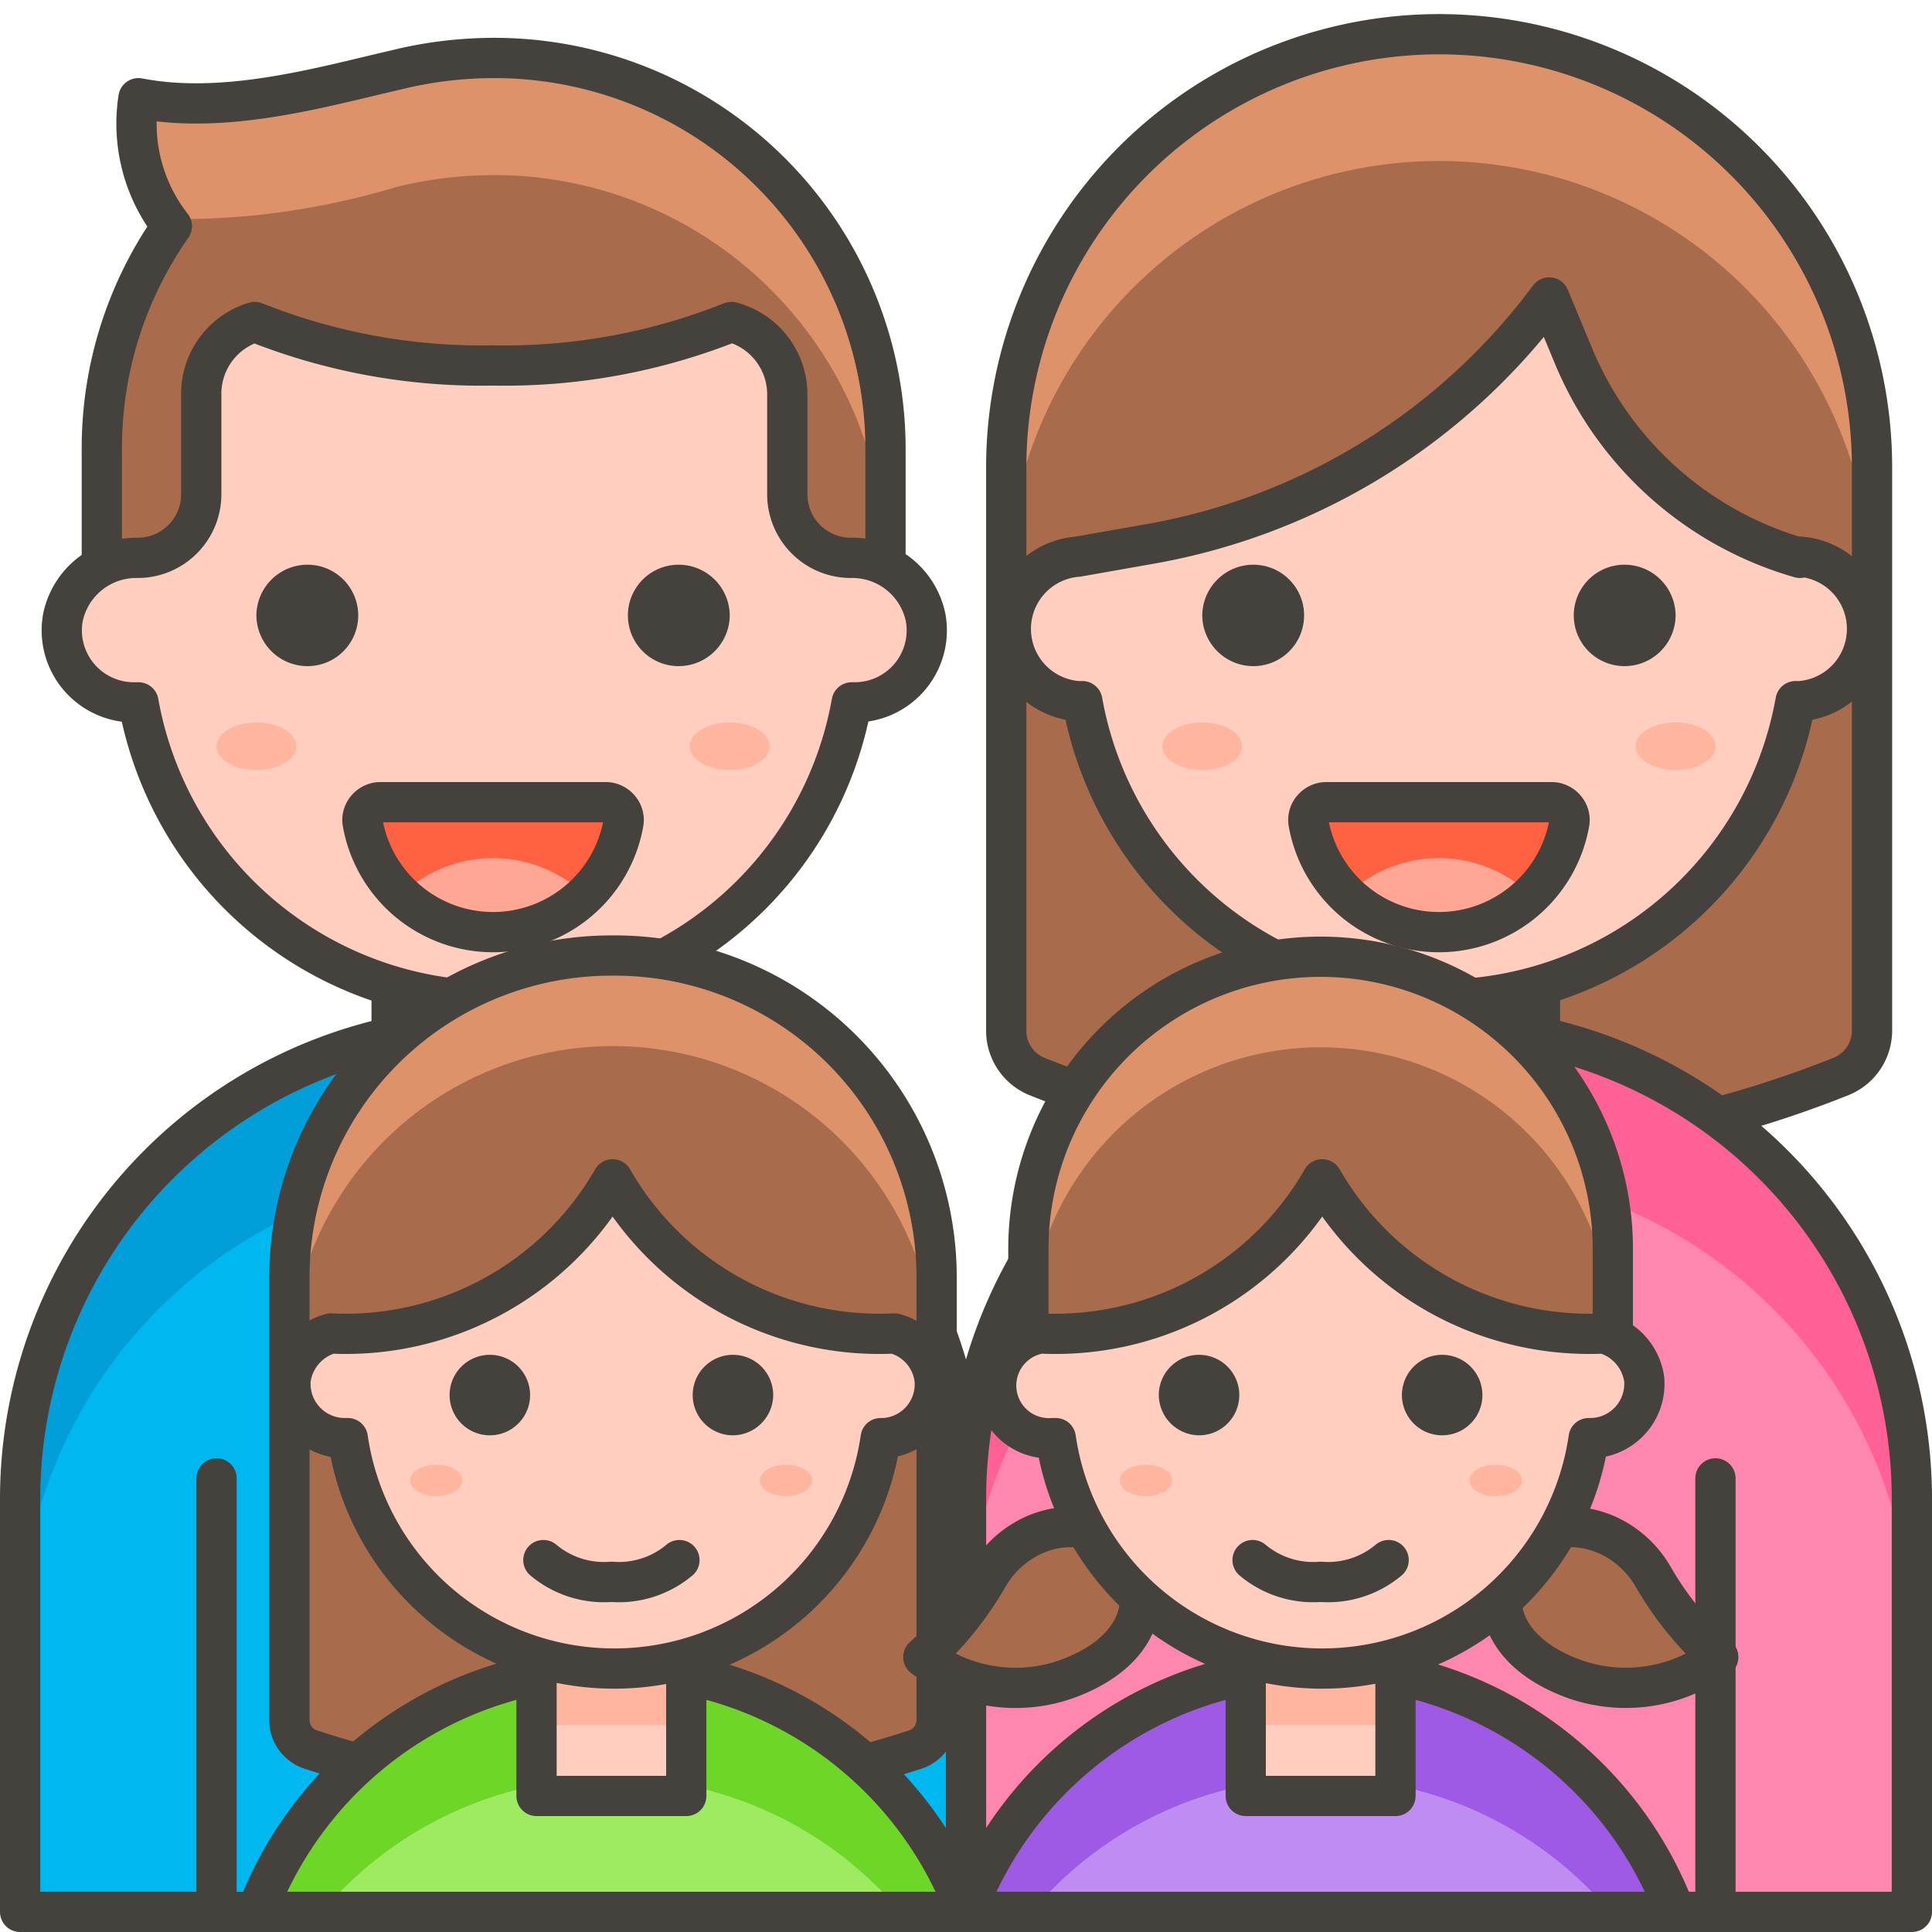 <svg xmlns="http://www.w3.org/2000/svg" width="3em" height="3em" viewBox="0 0 48 48"><path fill="#a86c4d" d="M35.75.85a10.76 10.76 0 0 1 10.76 10.76v14a1.23 1.23 0 0 1-.76 1.13a26.9 26.9 0 0 1-20 0a1.23 1.23 0 0 1-.75-1.09v-14A10.76 10.76 0 0 1 35.75.85"/><path fill="#de926a" d="M35.75.85A10.76 10.76 0 0 0 25 11.61v3.17A10.76 10.76 0 0 1 35.75 4a10.76 10.76 0 0 1 10.76 10.78v-3.17A10.76 10.76 0 0 0 35.75.85"/><path fill="none" stroke="#45413c" stroke-linecap="round" stroke-linejoin="round" d="M35.75.85a10.76 10.76 0 0 1 10.76 10.76v14a1.23 1.23 0 0 1-.76 1.13h0a26.9 26.9 0 0 1-20 0h0a1.23 1.23 0 0 1-.75-1.09v-14A10.76 10.76 0 0 1 35.75.85"/><path fill="#ff87af" d="M35.75 25.49A11.75 11.75 0 0 1 47.5 37.24V47.5H24V37.24a11.75 11.75 0 0 1 11.75-11.75"/><path fill="#ff6196" d="M35.75 25.49A11.75 11.75 0 0 0 24 37.24v3.59a11.75 11.75 0 0 1 23.5 0v-3.59a11.75 11.75 0 0 0-11.75-11.75"/><path fill="none" stroke="#45413c" stroke-linecap="round" stroke-linejoin="round" d="M35.75 25.49A11.75 11.75 0 0 1 47.5 37.24V47.5h0H24h0V37.24a11.75 11.75 0 0 1 11.75-11.75"/><path fill="#ffcebf" stroke="#45413c" stroke-linecap="round" stroke-linejoin="round" d="M33.23 21.48h5.03v7.85h-5.03Z"/><path fill="#ffcebf" stroke="#45413c" stroke-linecap="round" stroke-linejoin="round" d="M44.72 13.86a8.68 8.68 0 0 1-5.62-5l-.61-1.47a15.75 15.75 0 0 1-9.84 6.11l-1.87.33a1.8 1.8 0 0 0 0 3.59h.11a9 9 0 0 0 17.72 0h.11a1.8 1.8 0 0 0 0-3.59Z"/><path fill="#45413c" stroke="#45413c" stroke-linecap="round" stroke-linejoin="round" d="M30.37 15.29a.77.77 0 0 0 .77.76a.76.76 0 0 0 0-1.52a.77.77 0 0 0-.77.76m10.76 0a.77.77 0 0 1-.77.76a.76.76 0 0 1 0-1.52a.77.77 0 0 1 .77.76"/><path fill="#ff6242" d="M32.94 19.93a.45.45 0 0 0-.33.16a.43.43 0 0 0-.1.35a3.29 3.29 0 0 0 6.48 0a.43.43 0 0 0-.1-.35a.45.45 0 0 0-.33-.16Z"/><path fill="#ffa694" d="M35.75 23.18a3.3 3.3 0 0 0 2.3-.93a3.31 3.31 0 0 0-4.6 0a3.3 3.3 0 0 0 2.3.93"/><path fill="none" stroke="#45413c" stroke-linecap="round" stroke-linejoin="round" d="M32.94 19.93a.45.45 0 0 0-.33.16a.43.43 0 0 0-.1.35a3.29 3.29 0 0 0 6.48 0a.43.43 0 0 0-.1-.35a.45.45 0 0 0-.33-.16Zm9.68 27.57V36.73"/><path fill="#ffb59e" d="M28.88 18.54a.99.59 0 1 0 1.98 0a.99.59 0 1 0-1.98 0m11.76 0a.99.59 0 1 0 1.98 0a.99.59 0 1 0-1.98 0"/><path fill="#a86c4d" d="M12.25 1.44a10.2 10.2 0 0 0-2.42.3c-1.83.42-4.22 1.12-6.39.7a4.13 4.13 0 0 0 .83 3.18a9.6 9.6 0 0 0-1.74 5.54v5.08H22v-5.08a9.72 9.72 0 0 0-9.75-9.72"/><path fill="#de926a" d="M12.25 1.44a10.2 10.2 0 0 0-2.42.3c-1.83.42-4.22 1.12-6.39.7a4.38 4.38 0 0 0 .67 3a18.6 18.6 0 0 0 5.72-.79a10.2 10.2 0 0 1 2.42-.3a9.72 9.72 0 0 1 9.75 9.7v-2.89a9.72 9.72 0 0 0-9.75-9.72"/><path fill="none" stroke="#45413c" stroke-linecap="round" stroke-linejoin="round" d="M12.25 1.44a10.2 10.2 0 0 0-2.42.3c-1.83.42-4.22 1.12-6.39.7a4.13 4.13 0 0 0 .83 3.18a9.6 9.6 0 0 0-1.74 5.54v5.08H22v-5.08a9.72 9.72 0 0 0-9.75-9.72"/><path fill="#00b8f0" d="M12.25 25.49A11.75 11.75 0 0 1 24 37.24V47.5H.5V37.24a11.75 11.75 0 0 1 11.75-11.75"/><path fill="#009fd9" d="M12.25 25.49A11.75 11.75 0 0 0 .5 37.24v3.59a11.75 11.75 0 0 1 23.5 0v-3.59a11.75 11.75 0 0 0-11.75-11.75"/><path fill="none" stroke="#45413c" stroke-linecap="round" stroke-linejoin="round" d="M12.25 25.49A11.75 11.75 0 0 1 24 37.24V47.5h0H.5h0V37.24a11.75 11.75 0 0 1 11.75-11.75"/><path fill="#ffcebf" d="M9.73 21.48h5.03v7.85H9.73Z"/><path fill="#ffb59e" d="M9.73 21.48h5.03v5.82H9.73Z"/><path fill="none" stroke="#45413c" stroke-linecap="round" stroke-linejoin="round" d="M9.73 21.48h5.03v7.85H9.73Z"/><path fill="#ffcebf" stroke="#45413c" stroke-linecap="round" stroke-linejoin="round" d="M23 15.36a1.86 1.86 0 0 0-1.86-1.5a1.58 1.58 0 0 1-1.58-1.58V9.82A1.86 1.86 0 0 0 18.17 8a15.2 15.2 0 0 1-5.92 1.08A15.2 15.2 0 0 1 6.33 8A1.86 1.86 0 0 0 5 9.82v2.46a1.58 1.58 0 0 1-1.58 1.58a1.86 1.86 0 0 0-1.86 1.5a1.79 1.79 0 0 0 1.77 2.09h.11a9 9 0 0 0 17.72 0h.11A1.79 1.79 0 0 0 23 15.36"/><path fill="#45413c" stroke="#45413c" stroke-linecap="round" stroke-linejoin="round" d="M6.87 15.29a.77.77 0 0 0 .77.76a.76.76 0 1 0 0-1.52a.77.77 0 0 0-.77.76m10.76 0a.77.77 0 0 1-.77.76a.76.76 0 1 1 0-1.52a.77.77 0 0 1 .77.76"/><path fill="#ff6242" d="M9.44 19.93a.45.45 0 0 0-.33.16a.43.43 0 0 0-.1.35a3.29 3.29 0 0 0 6.48 0a.43.43 0 0 0-.1-.35a.45.45 0 0 0-.33-.16Z"/><path fill="#ffa694" d="M12.25 23.18a3.3 3.3 0 0 0 2.3-.93a3.31 3.31 0 0 0-4.6 0a3.3 3.3 0 0 0 2.3.93"/><path fill="none" stroke="#45413c" stroke-linecap="round" stroke-linejoin="round" d="M9.44 19.93a.45.45 0 0 0-.33.16a.43.43 0 0 0-.1.35a3.29 3.29 0 0 0 6.48 0a.43.43 0 0 0-.1-.35a.45.45 0 0 0-.33-.16ZM5.38 47.5V36.73"/><path fill="#ffb59e" d="M5.38 18.54a.99.59 0 1 0 1.98 0a.99.59 0 1 0-1.98 0m11.76 0a.99.59 0 1 0 1.98 0a.99.59 0 1 0-1.98 0"/><path fill="#a86c4d" d="M15.19 23.74a8 8 0 0 0-8 8v10.99a.77.77 0 0 0 .54.74a24.18 24.18 0 0 0 15 0a.77.77 0 0 0 .54-.74V31.78a8 8 0 0 0-8.08-8.04"/><path fill="#de926a" d="M15.19 23.74a8 8 0 0 0-8 8v2.29a8 8 0 0 1 16.08 0v-2.25a8 8 0 0 0-8.08-8.04"/><path fill="none" stroke="#45413c" stroke-linecap="round" stroke-linejoin="round" d="M15.19 23.74a8 8 0 0 0-8 8v10.99a.77.77 0 0 0 .54.74h0a24.18 24.18 0 0 0 15 0h0a.77.77 0 0 0 .54-.74V31.78a8 8 0 0 0-8.08-8.04"/><path fill="#9ceb60" d="M24 47.5a9.42 9.42 0 0 0-17.62 0Z"/><path fill="#6dd627" d="M15.19 44.17a9.36 9.36 0 0 1 7.18 3.33H24a9.42 9.42 0 0 0-17.62 0H8a9.4 9.4 0 0 1 7.19-3.33"/><path fill="none" stroke="#45413c" stroke-linecap="round" stroke-linejoin="round" d="M24 47.5a9.42 9.42 0 0 0-17.62 0Z"/><path fill="#ffcebf" d="M13.33 38.22h3.72v6.4h-3.72Z"/><path fill="#ffb59e" d="M13.33 38.22h3.72v4.64h-3.72Z"/><path fill="none" stroke="#45413c" stroke-linecap="round" stroke-linejoin="round" d="M13.33 38.22h3.72v6.4h-3.72Z"/><path fill="#ffcebf" stroke="#45413c" stroke-linecap="round" stroke-linejoin="round" d="M23.22 34.27a1.35 1.35 0 0 0-1-1.14a7.64 7.64 0 0 1-7-3.83a7.65 7.65 0 0 1-7 3.83a1.38 1.38 0 0 0-1 1.14a1.35 1.35 0 0 0 1.34 1.46h.08a6.69 6.69 0 0 0 13.24 0h.08a1.34 1.34 0 0 0 1.26-1.46"/><path fill="#45413c" stroke="#45413c" stroke-linecap="round" stroke-linejoin="round" d="M11.67 34.66a.5.5 0 0 0 1 0a.5.5 0 0 0-1 0m7.04 0a.51.51 0 0 1-.5.5a.5.5 0 0 1-.5-.5a.5.5 0 0 1 .5-.5a.5.5 0 0 1 .5.5"/><path fill="#ffb59e" d="M10.19 36.78a.65.39 0 1 0 1.3 0a.65.39 0 1 0-1.3 0m8.69 0a.65.39 0 1 0 1.3 0a.65.39 0 1 0-1.3 0"/><path fill="none" stroke="#45413c" stroke-linecap="round" stroke-linejoin="round" d="M13.5 38.76a2.34 2.34 0 0 0 1.69.54a2.34 2.34 0 0 0 1.69-.54"/><path fill="#a86c4d" stroke="#45413c" stroke-linecap="round" stroke-linejoin="round" d="M22.94 41.17a8.2 8.2 0 0 0 1.61-2c.8-1.38 2.69-1.69 3.47-.46c.67 1.06.27 2.35-1.5 3a3.81 3.81 0 0 1-3.58-.54m19.75 0a8.1 8.1 0 0 1-1.62-2c-.8-1.38-2.69-1.69-3.46-.46c-.67 1.06-.28 2.35 1.49 3a3.84 3.84 0 0 0 3.59-.54"/><path fill="#bf8df2" d="M41.62 47.5a9.42 9.42 0 0 0-17.62 0Z"/><path fill="#9f5ae5" d="M32.81 44.17A9.4 9.4 0 0 1 40 47.5h1.62a9.42 9.42 0 0 0-17.62 0h1.63a9.36 9.36 0 0 1 7.18-3.33"/><path fill="none" stroke="#45413c" stroke-linecap="round" stroke-linejoin="round" d="M41.62 47.5a9.42 9.42 0 0 0-17.62 0Z"/><path fill="#ffcebf" d="M30.95 38.22h3.72v6.4h-3.72Z"/><path fill="#ffb59e" d="M30.95 38.22h3.72v4.64h-3.72Z"/><path fill="none" stroke="#45413c" stroke-linecap="round" stroke-linejoin="round" d="M30.95 38.22h3.72v6.4h-3.72Z"/><path fill="#a86c4d" d="M32.81 23.77A7.26 7.26 0 0 1 40.07 31v3.8H25.55V31a7.26 7.26 0 0 1 7.26-7.23"/><path fill="#de926a" d="M32.81 23.77A7.26 7.26 0 0 0 25.55 31v2.28a7.26 7.26 0 1 1 14.52 0V31a7.26 7.26 0 0 0-7.26-7.23"/><path fill="none" stroke="#45413c" stroke-linecap="round" stroke-linejoin="round" d="M32.81 23.77A7.26 7.26 0 0 0 25.55 31v3.8h14.52V31a7.26 7.26 0 0 0-7.26-7.23"/><path fill="#ffcebf" stroke="#45413c" stroke-linecap="round" stroke-linejoin="round" d="M40.85 34.27a1.38 1.38 0 0 0-1-1.14a7.65 7.65 0 0 1-7-3.83a7.64 7.64 0 0 1-7 3.83a1.31 1.31 0 0 0 .3 2.6h.08a6.69 6.69 0 0 0 13.24 0h.08a1.35 1.35 0 0 0 1.3-1.46"/><path fill="#45413c" stroke="#45413c" stroke-linecap="round" stroke-linejoin="round" d="M29.29 34.66a.51.51 0 0 0 .5.5a.5.5 0 0 0 .5-.5a.5.5 0 0 0-.5-.5a.5.5 0 0 0-.5.5m7.04 0a.5.5 0 0 1-1 0a.5.5 0 0 1 1 0"/><path fill="#ffb59e" d="M27.82 36.78a.65.39 0 1 0 1.3 0a.65.39 0 1 0-1.3 0m8.69 0a.65.39 0 1 0 1.3 0a.65.39 0 1 0-1.3 0"/><path fill="none" stroke="#45413c" stroke-linecap="round" stroke-linejoin="round" d="M31.12 38.76a2.34 2.34 0 0 0 1.69.54a2.34 2.34 0 0 0 1.69-.54"/></svg>